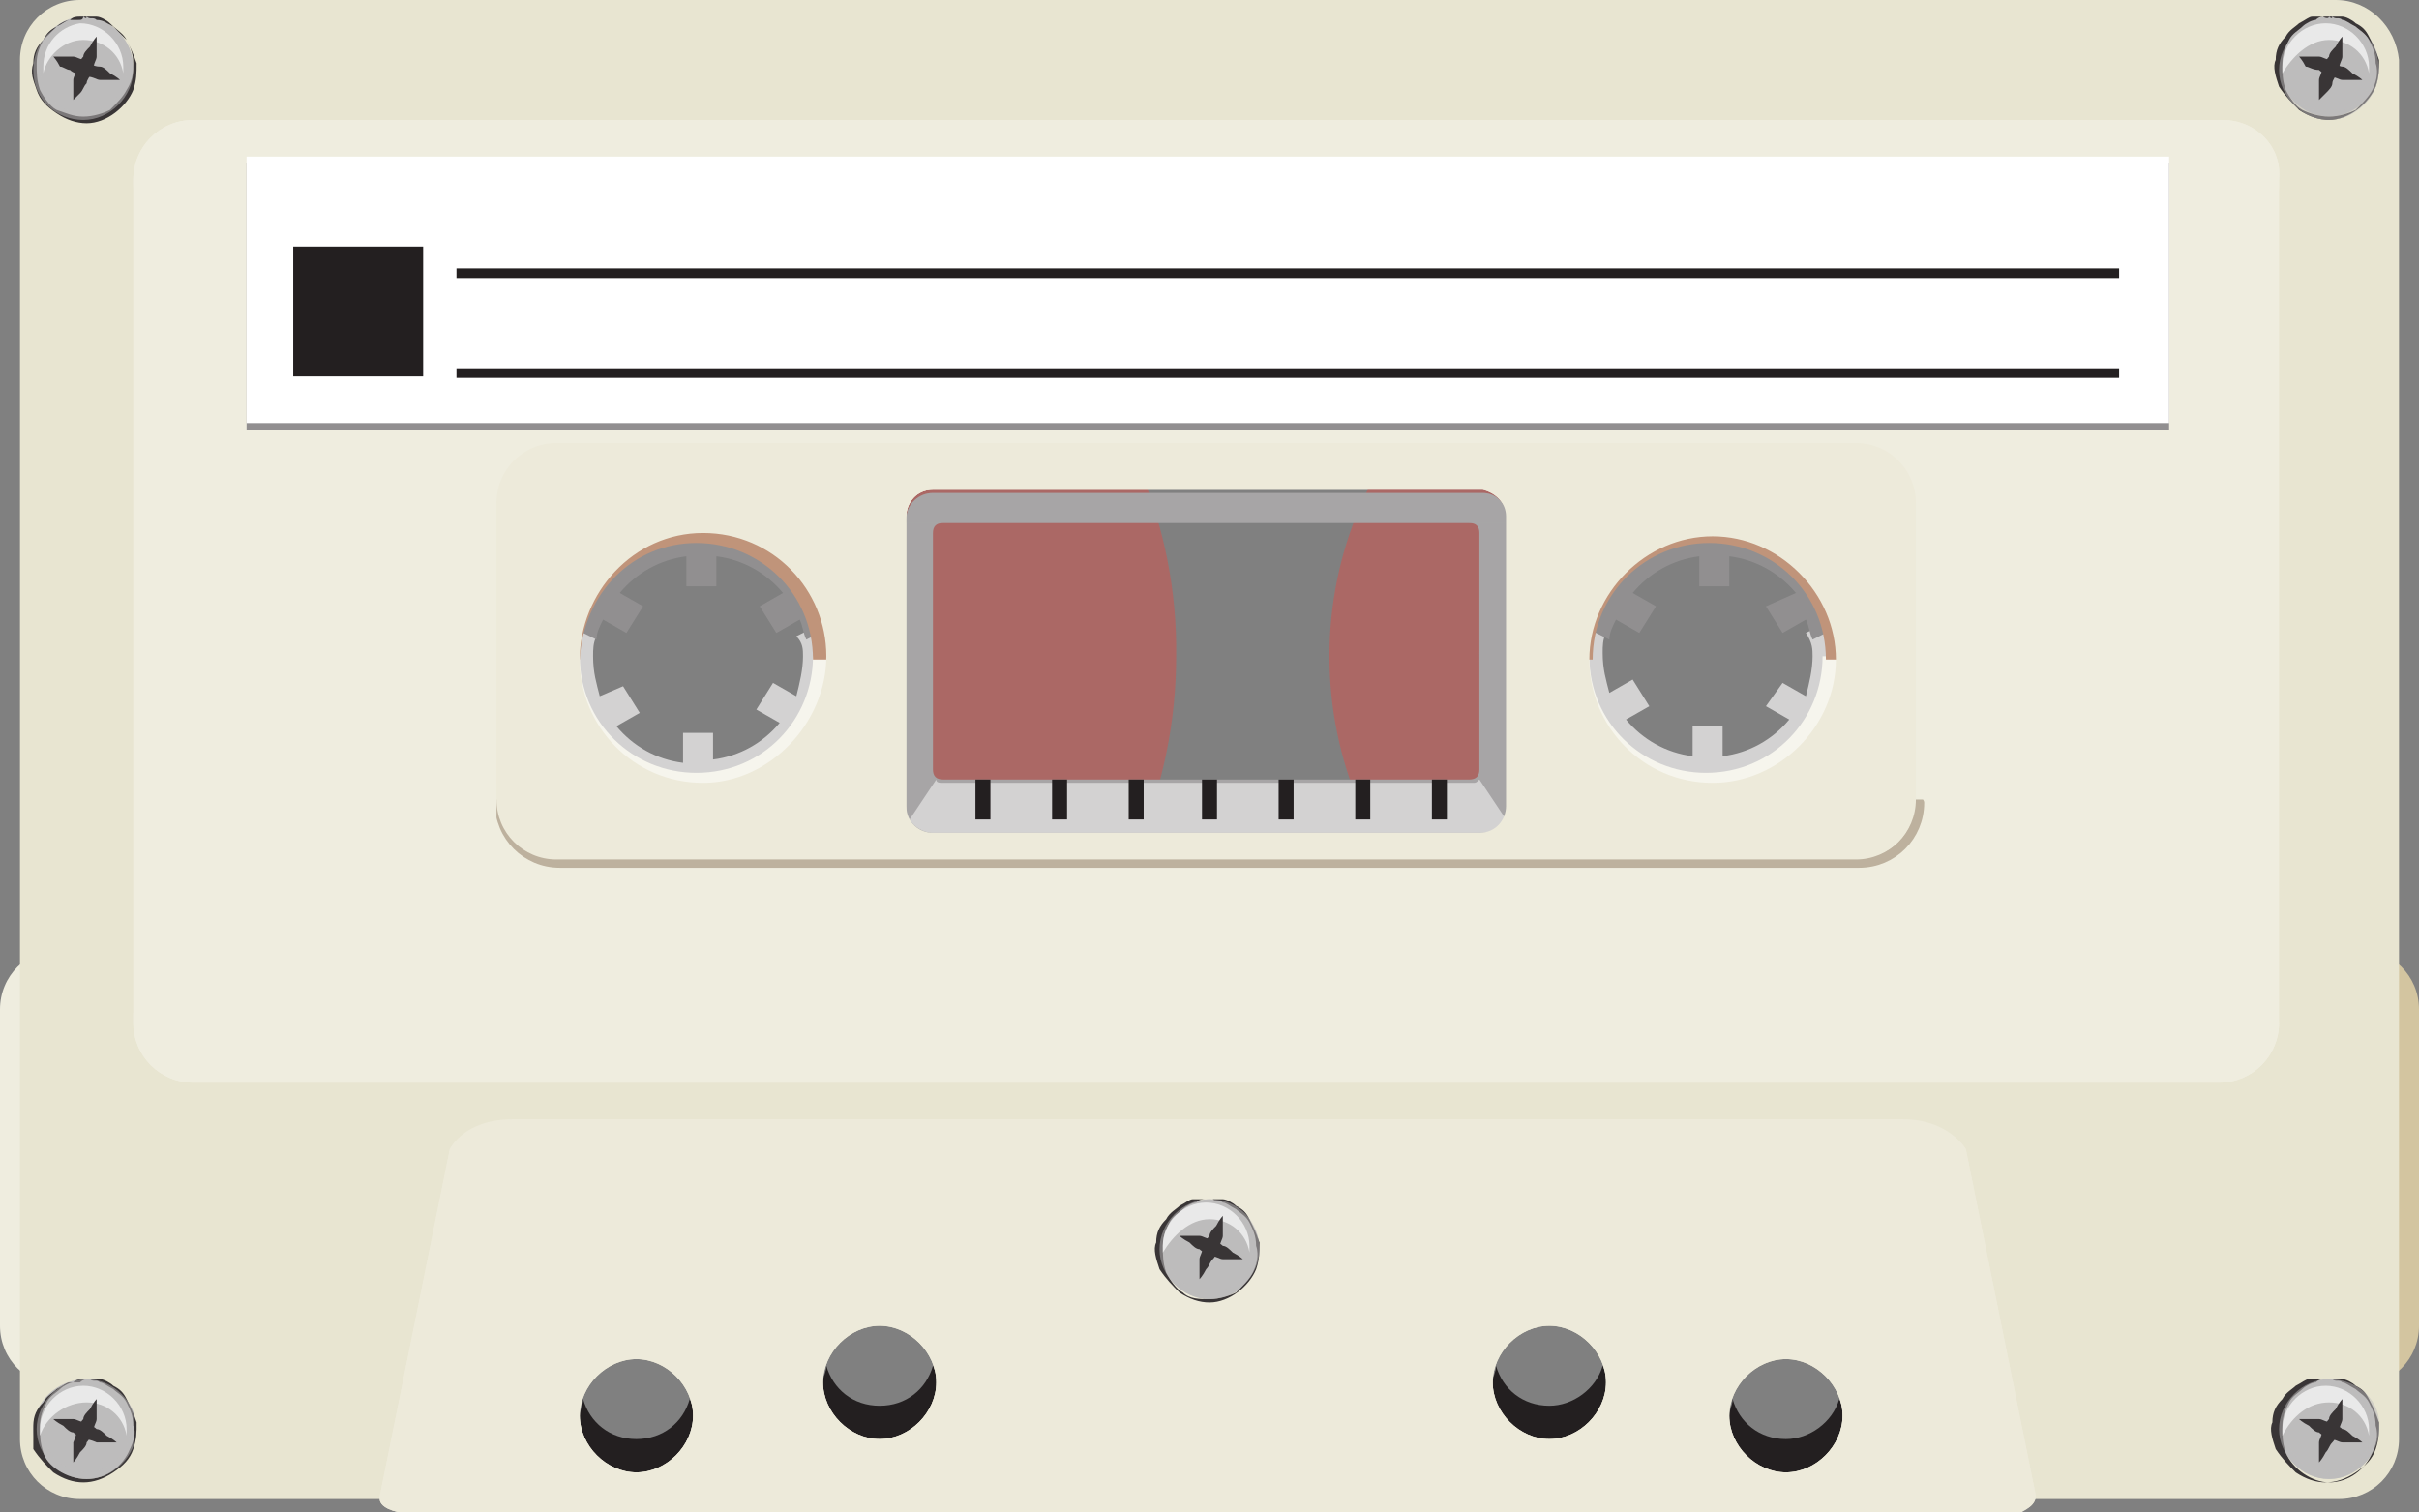 <svg xmlns="http://www.w3.org/2000/svg" xmlns:xlink="http://www.w3.org/1999/xlink" width="72.6" height="45.4" viewBox="0 0 72.6 45.4"><rect x="0" y="0" width="72.6" height="45.4" fill="#808080" stroke="none"/><path fill="#231F20" d="M26.4 42.2c-.8 0-1.4-.5-1.6-1.2 0 .2-.1.3-.1.5 0 .9.8 1.7 1.7 1.7.9 0 1.7-.8 1.7-1.7 0-.2 0-.3-.1-.5-.2.7-.8 1.2-1.6 1.2M19.1 43.2c-.8 0-1.4-.5-1.6-1.2 0 .2-.1.3-.1.5 0 .9.8 1.7 1.7 1.7.9 0 1.7-.8 1.7-1.7 0-.2 0-.3-.1-.5-.2.7-.8 1.2-1.6 1.2M46.5 42.2c-.8 0-1.4-.5-1.6-1.2 0 .2-.1.3-.1.5 0 .9.8 1.7 1.7 1.7.9 0 1.7-.8 1.7-1.7 0-.2 0-.3-.1-.5-.2.7-.9 1.2-1.6 1.2M53.6 43.2c-.8 0-1.4-.5-1.6-1.2 0 .2-.1.3-.1.5 0 .9.8 1.7 1.7 1.7.9 0 1.7-.8 1.7-1.7 0-.2 0-.3-.1-.5-.2.7-.9 1.2-1.6 1.2"/><path fill="#AB6865" d="M20.9 12.8c3.8 0 6.9 3.1 6.9 6.9s-3.1 6.9-6.9 6.9-6.9-3-6.9-6.9 3.1-6.9 6.9-6.9m0-7.5c-8 0-14.4 6.5-14.4 14.4 0 8 6.5 14.4 14.4 14.4 8 0 14.4-6.5 14.4-14.4.1-7.9-6.4-14.4-14.4-14.4"/><path fill="#EFEDDF" d="M4.2 39.8c0 1-.8 1.8-1.8 1.8h-.6c-1 0-1.8-.8-1.8-1.8v-9.5c0-1 .8-1.8 1.8-1.8h.6c1 0 1.8.8 1.8 1.8v9.5z"/><path fill="#D3C5A0" d="M72.6 39.8c0 1-.8 1.8-1.8 1.8h-.6c-1 0-1.8-.8-1.8-1.8v-9.5c0-1 .8-1.8 1.8-1.8h.6c1 0 1.8.8 1.8 1.8v9.5z"/><path fill="#E8E5D1" d="M70.1 0H2.4C1.4 0 .6.8.6 1.8v41.4c0 1 .8 1.8 1.8 1.8h67.8c1 0 1.8-.8 1.8-1.8V1.8c-.1-1-.9-1.8-1.9-1.8m-51 44.2c-.9 0-1.7-.8-1.7-1.7s.8-1.7 1.7-1.7 1.7.8 1.7 1.7-.8 1.7-1.7 1.7m1.8-20.7c-2.1 0-3.7-1.7-3.7-3.7s1.7-3.7 3.7-3.7 3.7 1.7 3.7 3.7-1.6 3.7-3.7 3.7m5.5 19.7c-.9 0-1.7-.8-1.7-1.7s.8-1.7 1.7-1.7c.9 0 1.7.8 1.7 1.7s-.8 1.7-1.7 1.7M28 25c-.4 0-.8-.3-.8-.8v-8.7c0-.4.3-.8.8-.8h16.5c.4 0 .8.3.8.8v8.7c0 .4-.3.8-.8.8H28zm18.5 18.2c-.9 0-1.7-.8-1.7-1.7s.8-1.7 1.7-1.7c.9 0 1.7.8 1.7 1.7s-.8 1.7-1.7 1.7m1-23.5c0-2.1 1.7-3.7 3.7-3.7s3.7 1.7 3.7 3.7-1.7 3.7-3.7 3.7-3.7-1.6-3.7-3.7m6.1 24.5c-.9 0-1.7-.8-1.7-1.7s.8-1.7 1.7-1.7c.9 0 1.7.8 1.7 1.7s-.8 1.7-1.7 1.7"/><path fill="#EDEADA" d="M61.1 44.9L59 34.5s-.5-.9-1.9-.9H15.4c-1.5 0-1.9.9-1.9.9l-2.1 10.4c-.1.4.6.5.6.5h48.6c-.1 0 .5-.1.5-.5m-42-.7c-.9 0-1.7-.8-1.7-1.7s.8-1.7 1.7-1.7 1.7.8 1.7 1.7-.8 1.7-1.7 1.7m7.3-1c-.9 0-1.7-.8-1.7-1.7s.8-1.7 1.7-1.7c.9 0 1.7.8 1.7 1.7s-.8 1.7-1.7 1.7m20.1 0c-.9 0-1.7-.8-1.7-1.7s.8-1.7 1.7-1.7c.9 0 1.7.8 1.7 1.7s-.8 1.7-1.7 1.7m7.1 1c-.9 0-1.7-.8-1.7-1.7s.8-1.7 1.7-1.7c.9 0 1.7.8 1.7 1.7s-.8 1.7-1.7 1.7"/><path fill="#AB6865" d="M51.3 12.8c3.8 0 6.9 3.1 6.9 6.9s-3.1 6.9-6.9 6.9c-3.8 0-6.9-3.1-6.9-6.9s3-6.9 6.9-6.9m0-4.5c-6.3 0-11.4 5.1-11.4 11.4S45 31.1 51.3 31.1 62.7 26 62.7 19.7 57.6 8.3 51.3 8.3"/><path fill="#BDBCBC" d="M2.6 41.4c.8 0 1.5.7 1.5 1.5s-.7 1.5-1.5 1.5S1 43.8 1 42.9c0-.8.7-1.5 1.6-1.5"/><path fill="#393536" d="M2.6 41.4H3c.1 0 .3.1.4.2.2.1.3.2.4.4.1.2.2.4.3.7 0 .3 0 .5-.1.8-.1.3-.3.5-.6.7-.3.2-.6.3-.9.3-.3 0-.6-.1-.9-.3-.2-.2-.4-.4-.6-.7v-.7c0-.3.1-.5.3-.7.1-.2.3-.3.4-.4.2-.1.3-.2.4-.2h.3c.1-.1.2-.1.2-.1m0 0h-.1c-.1 0-.2 0-.3.1-.1 0-.3.1-.4.2-.1.1-.3.2-.4.4-.1.2-.2.4-.2.7 0 .3 0 .5.1.8.1.4.7.8 1.3.8.6 0 1.1-.4 1.3-.9.1-.2.2-.5.1-.7 0-.3-.1-.5-.2-.7-.1-.2-.3-.3-.4-.4-.2-.1-.3-.2-.4-.2-.1-.1-.2 0-.3-.1h-.1"/><g opacity=".5"><defs><path id="a" d="M1 41.4h3v3.1H1z"/></defs><clipPath id="b"><use xlink:href="#a" overflow="visible"/></clipPath><path clip-path="url(#b)" fill="#BDBCBC" d="M2.6 41.4c-.8 0-1.5.7-1.5 1.5s.7 1.5 1.5 1.5 1.5-.7 1.5-1.5-.7-1.5-1.5-1.5m0 2.8c-.7 0-1.3-.6-1.3-1.3s.6-1.3 1.3-1.3c.7 0 1.3.6 1.3 1.3s-.6 1.3-1.3 1.3"/></g><path fill="#E9E9E9" d="M2.6 42.1c.6 0 1.1.4 1.2 1v-.2c0-.7-.6-1.3-1.3-1.3s-1.3.6-1.3 1.3v.2c.2-.6.8-1 1.4-1"/><path fill="#393536" d="M1.6 42.6h.6c.1 0 .2.1.4.1.1.1.2.1.3.2.1 0 .2.1.3.2.2.1.3.2.3.2h-.6s-.2-.1-.4-.1c-.1-.1-.2-.1-.3-.2-.1 0-.2-.1-.3-.2-.2-.1-.3-.2-.3-.2"/><path fill="#393536" d="M2.2 43.9v-.3-.3s.1-.2.1-.4c.1-.1.1-.2.2-.3 0-.1.1-.2.2-.3.1-.2.2-.3.2-.3v.6c0 .1-.1.2-.1.4-.1.1-.1.2-.2.3 0 .1-.1.2-.2.3-.1.2-.2.3-.2.3"/><path fill="#BDBCBC" d="M69.9 41.4c.8 0 1.5.7 1.5 1.5s-.7 1.5-1.5 1.5-1.5-.7-1.5-1.5.7-1.5 1.5-1.5"/><path fill="#393536" d="M69.9 41.4h.4c.1 0 .3.1.4.2.2.1.3.2.4.4.1.2.2.4.3.7 0 .3 0 .5-.1.8-.1.3-.3.5-.6.7-.3.2-.6.3-.9.3-.3 0-.6-.1-.9-.3-.2-.2-.4-.4-.6-.7-.1-.3-.2-.6-.1-.8 0-.3.1-.5.3-.7.1-.2.3-.3.4-.4.2-.1.3-.2.4-.2h.6m0 0h-.1c-.1 0-.2 0-.3.1-.1 0-.3.1-.4.2-.1.1-.3.2-.4.4-.1.2-.2.4-.2.7 0 .3 0 .5.1.8.2.5.8.9 1.3.9.6 0 1.1-.4 1.3-.9.1-.2.2-.5.1-.8 0-.3-.1-.5-.2-.7-.1-.2-.3-.3-.4-.4-.2-.1-.3-.2-.4-.2-.1-.1-.2 0-.3-.1h-.1"/><g opacity=".5"><defs><path id="c" d="M68.4 41.4h3v3.1h-3z"/></defs><clipPath id="d"><use xlink:href="#c" overflow="visible"/></clipPath><path clip-path="url(#d)" fill="#BDBCBC" d="M69.9 41.4c-.8 0-1.5.7-1.5 1.5s.7 1.5 1.5 1.5 1.5-.7 1.5-1.5c.1-.8-.6-1.5-1.5-1.5m0 2.8c-.7 0-1.3-.6-1.3-1.3s.6-1.3 1.3-1.3c.7 0 1.3.6 1.3 1.3s-.5 1.3-1.3 1.3"/></g><path fill="#E9E9E9" d="M69.9 42.1c.6 0 1.1.4 1.2 1v-.2c0-.7-.6-1.3-1.3-1.3-.7 0-1.3.6-1.3 1.3v.2c.3-.6.8-1 1.4-1"/><path fill="#393536" d="M69 42.6h.6c.1 0 .2.1.4.1.1.1.2.1.3.2.1 0 .2.1.3.2.2.1.3.2.3.2h-.6c-.1 0-.2-.1-.4-.1-.1-.1-.2-.1-.3-.2-.1 0-.2-.1-.3-.2-.2-.1-.3-.2-.3-.2"/><path fill="#393536" d="M69.6 43.9v-.3-.3c0-.1.1-.2.1-.4.1-.1.1-.2.2-.3 0-.1.1-.2.2-.3.1-.2.2-.3.2-.3v.6c0 .1-.1.2-.1.4-.1.1-.1.2-.2.3-.1.1-.1.2-.2.3-.1.2-.2.3-.2.3"/><defs><path id="e" d="M11.4 34.1h4v11.3h-4z"/></defs><clipPath id="f"><use xlink:href="#e" overflow="visible"/></clipPath><path clip-path="url(#f)" fill="#EDEADA" d="M13.5 34.5l-2.1 10.4c-.1.4.6.5.6.5h1s-.6-.1-.5-.5l2-9.4s.3-.5 1-.7L14 34c-.4.3-.5.5-.5.5"/><defs><path id="g" d="M57.1 34.1h4v11.3h-4z"/></defs><clipPath id="h"><use xlink:href="#g" overflow="visible"/></clipPath><path clip-path="url(#h)" fill="#EDEADA" d="M61.1 44.9L59 34.5s-.1-.2-.4-.4l-1.5.8c.8.2 1 .7 1 .7l2 9.4c.1.4-.5.5-.5.5h1c-.1-.1.5-.2.5-.6"/><defs><path id="i" d="M13.9 34.1h44.7v.8H13.9z"/></defs><clipPath id="j"><use xlink:href="#i" overflow="visible"/></clipPath><path clip-path="url(#j)" fill="#EDEADA" d="M13.9 34.1l1.5.7c.4-.1.9-.1 1.3-.1h39c.4 0 .9 0 1.3.1l1.5-.7-1.5.8c-.8-.2-1.7 0-2.6-.1H18c-.9 0-1.7-.1-2.6.1l-1.5-.8z"/><path fill="#EFEDDF" d="M66.7 3.6H5.8c-1 0-1.8.8-1.8 1.8v25.3c0 1 .8 1.8 1.8 1.8h60.8c1 0 1.8-.8 1.8-1.8V5.4c.1-1-.7-1.8-1.7-1.8M21.1 23.5c-2.1 0-3.7-1.7-3.7-3.7S19 16 21.1 16s3.7 1.7 3.7 3.7-1.7 3.8-3.7 3.8m24.1-8v8.7c0 .4-.3.8-.8.8H28c-.4 0-.8-.3-.8-.8v-8.7c0-.4.3-.8.8-.8h16.5c.4.1.7.4.7.8zm6.2 8c-2.1 0-3.7-1.7-3.7-3.7s1.7-3.7 3.7-3.7 3.7 1.7 3.7 3.7-1.7 3.7-3.7 3.7"/><defs><path id="k" d="M4 3.6h64.4v2.2H4z"/></defs><clipPath id="l"><use xlink:href="#k" overflow="visible"/></clipPath><path clip-path="url(#l)" fill="#EFEDDF" d="M66.7 3.6H5.8c-1 0-1.8.8-1.8 1.8v.3C4 4.8 4.8 4 5.8 4h60.8c1 0 1.8.8 1.8 1.8v-.4c.1-1-.7-1.8-1.7-1.8"/><defs><path id="m" d="M4 30.4h64.4v2.2H4z"/></defs><clipPath id="n"><use xlink:href="#m" overflow="visible"/></clipPath><path clip-path="url(#n)" fill="#EFEDDF" d="M66.7 32.1H5.8c-1 0-1.8-.8-1.8-1.8v.4c0 1 .8 1.8 1.8 1.8h60.8c1 0 1.8-.8 1.8-1.8v-.4c.1 1-.7 1.8-1.7 1.8"/><path fill="#D3D2D2" d="M24.1 19.7c0 .4-.1.8-.2 1.2l-.7-.4-.5.8.7.4c-.5.6-1.2 1-2 1.1V22h-.9v.9c-.8-.1-1.5-.5-2-1.1l.7-.4-.5-.8-.7.3c-.1-.4-.2-.7-.2-1.2 0-.2 0-.4.1-.6l-.6-.3c-.1.3-.1.6-.1.9 0 2.1 1.7 3.7 3.7 3.7 2.1 0 3.7-1.7 3.7-3.7 0-.3 0-.6-.1-.9l-.6.3c.2.2.2.4.2.6"/><path fill="#918F90" d="M20.9 16c-1.8 0-3.2 1.2-3.6 2.9l.6.3c0-.2.1-.4.2-.6l.7.4.5-.8-.7-.4c.5-.6 1.2-1 2-1.1v.9h.9v-.9c.8.1 1.5.5 2 1.1l-.7.4.5.8.7-.4c.1.2.1.4.2.6l.6-.3c-.6-1.7-2.1-2.9-3.9-2.9"/><path fill="#D3D2D2" d="M54.4 19.7c0 .4-.1.8-.2 1.2l-.7-.4-.5.7.7.4c-.5.6-1.2 1-2 1.1v-.9h-.9v.9c-.8-.1-1.5-.5-2-1.1l.7-.4-.5-.8-.7.4c-.1-.4-.2-.7-.2-1.2 0-.2 0-.4.1-.6l-.6-.3c-.1.3-.1.6-.1.9 0 2.1 1.7 3.7 3.7 3.7s3.7-1.7 3.7-3.7c0-.3 0-.6-.1-.9l-.6.3c.2.3.2.5.2.7"/><path fill="#918F90" d="M51.3 16c-1.8 0-3.2 1.2-3.6 2.9l.6.3c0-.2.1-.4.2-.6l.7.4.5-.8-.7-.4c.5-.6 1.2-1 2-1.1v.9h.9v-.9c.8.1 1.5.5 2 1.1l-.9.4.5.8.7-.4c.1.2.1.4.2.6l.6-.3c-.5-1.7-2-2.9-3.7-2.9"/><path fill="#BDBCBC" d="M2.5.5C3.3.5 4 1.2 4 2s-.6 1.6-1.5 1.6C1.7 3.6 1 2.9 1 2.1S1.7.5 2.5.5"/><path fill="#393536" d="M2.5.5h.4c.1 0 .3.1.4.2.2.2.4.3.5.5.1.2.2.4.3.7 0 .3 0 .5-.1.8-.2.5-.8 1-1.4 1-.3 0-.6-.1-.9-.3-.3-.2-.5-.4-.6-.7-.1-.3-.2-.5-.1-.8 0-.3.1-.5.3-.7.1-.2.2-.3.4-.4.1-.1.3-.2.4-.2h.3c.1 0 .1-.1.1-.1m0 0h-.1c-.1 0-.2 0-.3.1-.1 0-.2.1-.4.2l-.4.4c-.1.2-.2.4-.2.7 0 .3 0 .5.1.8.1.2.3.5.5.6.3.1.5.2.8.2.3 0 .6-.1.8-.2.2-.2.4-.4.5-.6.2-.3.2-.6.2-.8 0-.3-.1-.5-.2-.7L3.4.8C3.2.7 3.1.6 2.9.6c-.1-.1-.2 0-.3-.1 0 .1-.1 0-.1 0"/><g opacity=".5"><defs><path id="o" d="M1 .5h3v3.1H1z"/></defs><clipPath id="p"><use xlink:href="#o" overflow="visible"/></clipPath><path clip-path="url(#p)" fill="#BDBCBC" d="M2.5.6C1.7.6 1 1.2 1 2.1s.7 1.5 1.5 1.5S4 2.9 4 2.1 3.4.6 2.5.6m0 2.8c-.7 0-1.3-.6-1.3-1.3 0-.7.6-1.3 1.3-1.3.7 0 1.3.6 1.3 1.3 0 .7-.6 1.3-1.3 1.3"/></g><path fill="#E9E9E9" d="M2.5 1.2c.6 0 1.1.4 1.2 1V2c0-.7-.6-1.3-1.3-1.3-.6.1-1.1.6-1.1 1.3v.2c.1-.5.6-1 1.2-1"/><path fill="#393536" d="M1.6 1.7h.6c.1 0 .2.1.4.1.1.1.2.2.4.2.1 0 .2.1.3.2.2.1.3.2.3.2H3c-.1 0-.2-.1-.4-.1-.3-.1-.4-.1-.5-.2-.1 0-.2-.1-.3-.1-.1-.2-.2-.3-.2-.3"/><path fill="#393536" d="M2.2 3v-.3-.3c0-.1.1-.2.1-.4.1-.1.1-.2.2-.3 0-.1.1-.2.2-.3.1-.2.2-.3.2-.3v.6c0 .1-.1.2-.1.4-.1.2-.2.3-.2.4-.1.1-.1.2-.2.3l-.2.2"/><path fill="#BDBCBC" d="M69.9.5c.8 0 1.5.7 1.5 1.5s-.7 1.5-1.5 1.5-1.5-.7-1.5-1.5.7-1.5 1.5-1.5"/><path fill="#393536" d="M69.9.5h.4c.1 0 .3.1.4.2.2.1.3.2.4.4.1.2.2.4.3.7 0 .3 0 .5-.1.8-.2.5-.8 1-1.4 1-.3 0-.6-.1-.9-.3-.2-.2-.4-.4-.6-.7-.1-.3-.2-.6-.1-.8 0-.3.1-.5.3-.7.1-.2.3-.3.4-.4.2-.1.3-.2.4-.2h.3c.2.1.2 0 .2 0m0 0h-.1c-.1 0-.2 0-.3.1-.1 0-.3.1-.4.2-.1.1-.3.2-.4.4-.1.2-.2.4-.2.7 0 .3 0 .5.1.8.1.2.3.5.5.6.2.1.5.2.8.2.3 0 .6-.1.8-.2.2-.2.4-.4.5-.6.1-.2.2-.5.1-.8 0-.3-.1-.5-.2-.7-.1-.2-.3-.3-.4-.4-.2-.1-.3-.2-.4-.2-.1-.1-.2 0-.3-.1 0 .1-.1 0-.1 0"/><g opacity=".5"><defs><path id="q" d="M68.4.5h3v3.1h-3z"/></defs><clipPath id="r"><use xlink:href="#q" overflow="visible"/></clipPath><path clip-path="url(#r)" fill="#BDBCBC" d="M69.9.6c-.8 0-1.5.7-1.5 1.5s.7 1.5 1.5 1.5 1.5-.7 1.5-1.5S70.8.6 69.9.6m0 2.8c-.7 0-1.3-.6-1.3-1.3 0-.7.6-1.3 1.3-1.3.7 0 1.3.6 1.3 1.3 0 .7-.6 1.3-1.3 1.3"/></g><path fill="#E9E9E9" d="M69.9 1.2c.6 0 1.1.4 1.2 1V2c0-.7-.6-1.3-1.3-1.3-.7 0-1.3.6-1.3 1.3v.2c.3-.5.8-1 1.4-1"/><path fill="#393536" d="M69 1.7h.6c.1 0 .2.1.4.1.1.1.2.2.3.2.1 0 .2.1.3.2.2.1.3.2.3.2h-.6c-.1 0-.2-.1-.4-.1-.1-.1-.2-.1-.3-.2-.2 0-.3-.1-.4-.1-.1-.2-.2-.3-.2-.3"/><path fill="#393536" d="M69.6 3v-.3-.3c0-.1.1-.2.1-.4.1-.1.1-.2.2-.3 0-.1.1-.2.2-.3.1-.2.2-.3.2-.3v.6c0 .1-.1.2-.1.4-.1.2-.2.3-.2.4 0 .1-.1.2-.2.3l-.2.2"/><defs><path id="s" d="M15.4 13.8h41.7v1.8H15.4z"/></defs><clipPath id="t"><use xlink:href="#s" overflow="visible"/></clipPath><path clip-path="url(#t)" fill="#EDEADA" d="M15.4 15.7s0-.2.1-.5.3-.8.8-1.1c.5-.3 1.3-.2 2.1-.2H54c.8 0 1.6-.1 2.1.2.5.3.8.8.8 1.1.1.3.1.5.1.5s0-.2-.1-.5-.3-.8-.8-1c-.5-.3-1.3-.2-2.1-.2H36.2c-5.5 0-10.9 0-15-.1h-2.8c-.8 0-1.6-.1-2.1.2-.5.3-.8.7-.8 1-.1.4-.1.6-.1.6"/><path fill="#F6F5ED" d="M24.4 19.7c0 1.9-1.5 3.5-3.5 3.5-1.9 0-3.5-1.5-3.5-3.5h-1c0 2.5 2 4.5 4.5 4.5s4.5-2 4.5-4.5h-1z"/><path fill="#C0947A" d="M20.9 16.3c1.9 0 3.5 1.5 3.5 3.5h1c0-2.5-2-4.5-4.5-4.5s-4.5 2-4.5 4.5h1c.1-2 1.6-3.5 3.5-3.5"/><path fill="#F6F5ED" d="M54.7 19.7c0 1.9-1.5 3.5-3.5 3.5-1.9 0-3.5-1.5-3.5-3.5h-1c0 2.5 2 4.5 4.5 4.5s4.5-2 4.5-4.5h-1z"/><path fill="#C0947A" d="M51.3 16.3c1.9 0 3.5 1.5 3.5 3.5h1c0-2.5-2-4.5-4.5-4.5s-4.5 2-4.5 4.5h1c0-2 1.6-3.5 3.5-3.5"/><path fill="#A7A5A6" d="M44.5 14.8H28c-.4 0-.8.3-.8.8v8.7c0 .4.3.8.8.8h16.5c.4 0 .8-.3.8-.8v-8.7c-.1-.5-.4-.8-.8-.8m-.1 8.3c0 .2-.1.3-.3.3H28.3c-.2 0-.3-.1-.3-.3V16c0-.2.1-.3.3-.3h15.8c.2 0 .3.1.3.3v7.1z"/><g opacity=".4"><defs><path id="u" d="M27.2 14.8h18v.9h-18z"/></defs><clipPath id="v"><use xlink:href="#u" overflow="visible"/></clipPath><path clip-path="url(#v)" fill="#A7A5A6" d="M44.5 14.8H28c-.4 0-.8.3-.8.8v.2H45.2v-.2c0-.5-.3-.8-.7-.8"/></g><path fill="#D3D2D2" d="M28 25h16.5c.3 0 .6-.2.7-.4l-.8-1.2c-.1.1-.1.1-.2.1H28.3c-.1 0-.2 0-.2-.1l-.8 1.2c.1.2.4.4.7.4"/><path fill="none" stroke="#231F20" stroke-width=".45" stroke-miterlimit="10" d="M29.5 23.4v1.2M31.8 23.4v1.2M34.1 23.4v1.2M36.3 23.4v1.2M38.6 23.4v1.2"/><g opacity=".4"><defs><path id="w" d="M14.9 24h42.9v2.1H14.9z"/></defs><clipPath id="x"><use xlink:href="#w" overflow="visible"/></clipPath><path clip-path="url(#x)" fill="none" stroke="#72583C" stroke-width=".3" stroke-linecap="round" stroke-miterlimit="10" d="M15 24.1c0 1 .8 1.8 1.8 1.8h39c1 0 1.8-.8 1.8-1.8"/></g><path fill="none" stroke="#231F20" stroke-width=".45" stroke-miterlimit="10" d="M40.9 23.4v1.2M43.2 23.4v1.2"/><g><defs><path id="y" d="M14.9 13.3h42.6v12.5H14.9z"/></defs><clipPath id="z"><use xlink:href="#y" overflow="visible"/></clipPath><path clip-path="url(#z)" fill="#EDEADA" d="M55.7 13.3h-39c-1 0-1.8.8-1.8 1.8V24c0 1 .8 1.8 1.8 1.8h39c1 0 1.8-.8 1.8-1.8v-8.9c0-1-.8-1.8-1.8-1.8M21.1 23.5c-2.1 0-3.7-1.7-3.7-3.7S19 16 21.1 16s3.7 1.7 3.7 3.7-1.7 3.8-3.7 3.8m24.1-8v8.7c0 .4-.3.8-.8.8H28c-.4 0-.8-.3-.8-.8v-8.7c0-.4.3-.8.8-.8h16.5c.4.1.7.4.7.8zm6.2 8c-2.1 0-3.7-1.7-3.7-3.7s1.7-3.7 3.7-3.7 3.7 1.7 3.7 3.7-1.7 3.7-3.7 3.7"/></g><path fill="#BDBCBC" d="M36.3 36c.8 0 1.5.7 1.5 1.5s-.6 1.5-1.5 1.5c-.8 0-1.5-.7-1.5-1.5s.7-1.5 1.5-1.5"/><path fill="#393536" d="M36.3 36h.4c.1 0 .3.1.4.2.2.1.3.2.4.4.1.2.2.4.3.7 0 .3 0 .5-.1.8-.2.5-.8 1-1.4 1-.3 0-.6-.1-.9-.3-.2-.2-.4-.4-.6-.7-.1-.3-.2-.6-.1-.8 0-.3.1-.5.3-.7.1-.2.3-.3.4-.4.2-.1.3-.2.4-.2h.5m0 0h-.1c-.1 0-.2 0-.3.1-.1 0-.3.1-.4.2-.1.1-.3.2-.4.4-.1.2-.2.4-.2.7 0 .3 0 .5.1.8.1.2.3.5.5.6.2.2.5.2.8.2.3 0 .6-.1.8-.2.2-.2.4-.4.5-.6.1-.2.2-.5.1-.8 0-.3-.1-.5-.2-.7-.1-.2-.3-.3-.4-.4-.2-.1-.3-.2-.4-.2-.1-.1-.2 0-.3-.1h-.1"/><g opacity=".5"><defs><path id="A" d="M34.8 36h3v3.1h-3z"/></defs><clipPath id="B"><use xlink:href="#A" overflow="visible"/></clipPath><path clip-path="url(#B)" fill="#BDBCBC" d="M36.3 36c-.8 0-1.5.7-1.5 1.5s.7 1.5 1.5 1.5 1.5-.7 1.5-1.5-.6-1.5-1.5-1.5m0 2.8c-.7 0-1.3-.6-1.3-1.3s.6-1.3 1.3-1.3 1.3.6 1.3 1.3-.6 1.3-1.3 1.3"/></g><path fill="#E9E9E9" d="M36.3 36.6c.6 0 1.1.4 1.2 1v-.2c0-.7-.6-1.3-1.3-1.3-.7 0-1.3.6-1.3 1.3v.2c.3-.5.8-1 1.4-1"/><path fill="#393536" d="M35.4 37.1h.6c.1 0 .2.1.4.1.1.1.2.1.3.2.1 0 .2.1.3.2.2.1.3.2.3.2h-.6c-.1 0-.2-.1-.4-.1-.1-.1-.2-.1-.3-.2-.1 0-.2-.1-.3-.2-.2-.1-.3-.2-.3-.2"/><path fill="#393536" d="M36 38.4v-.3-.3c0-.1.1-.2.1-.4.1-.1.1-.2.2-.3 0-.1.1-.2.2-.3.1-.2.2-.3.2-.3v.6c0 .1-.1.2-.1.4-.1.1-.1.2-.2.3-.1.1-.1.2-.2.3-.1.2-.2.3-.2.3"/><path fill="#918F90" d="M7.4 4.9h57.7v8H7.4z"/><path fill="#FFF" d="M7.4 4.7h57.7v8H7.4z"/><path fill="#231F20" d="M8.8 7.4h3.9v3.9H8.8z"/><path fill="none" stroke="#231F20" stroke-width=".289" stroke-miterlimit="10" d="M13.7 8.2h49.9M13.7 11.2h49.9"/></svg>